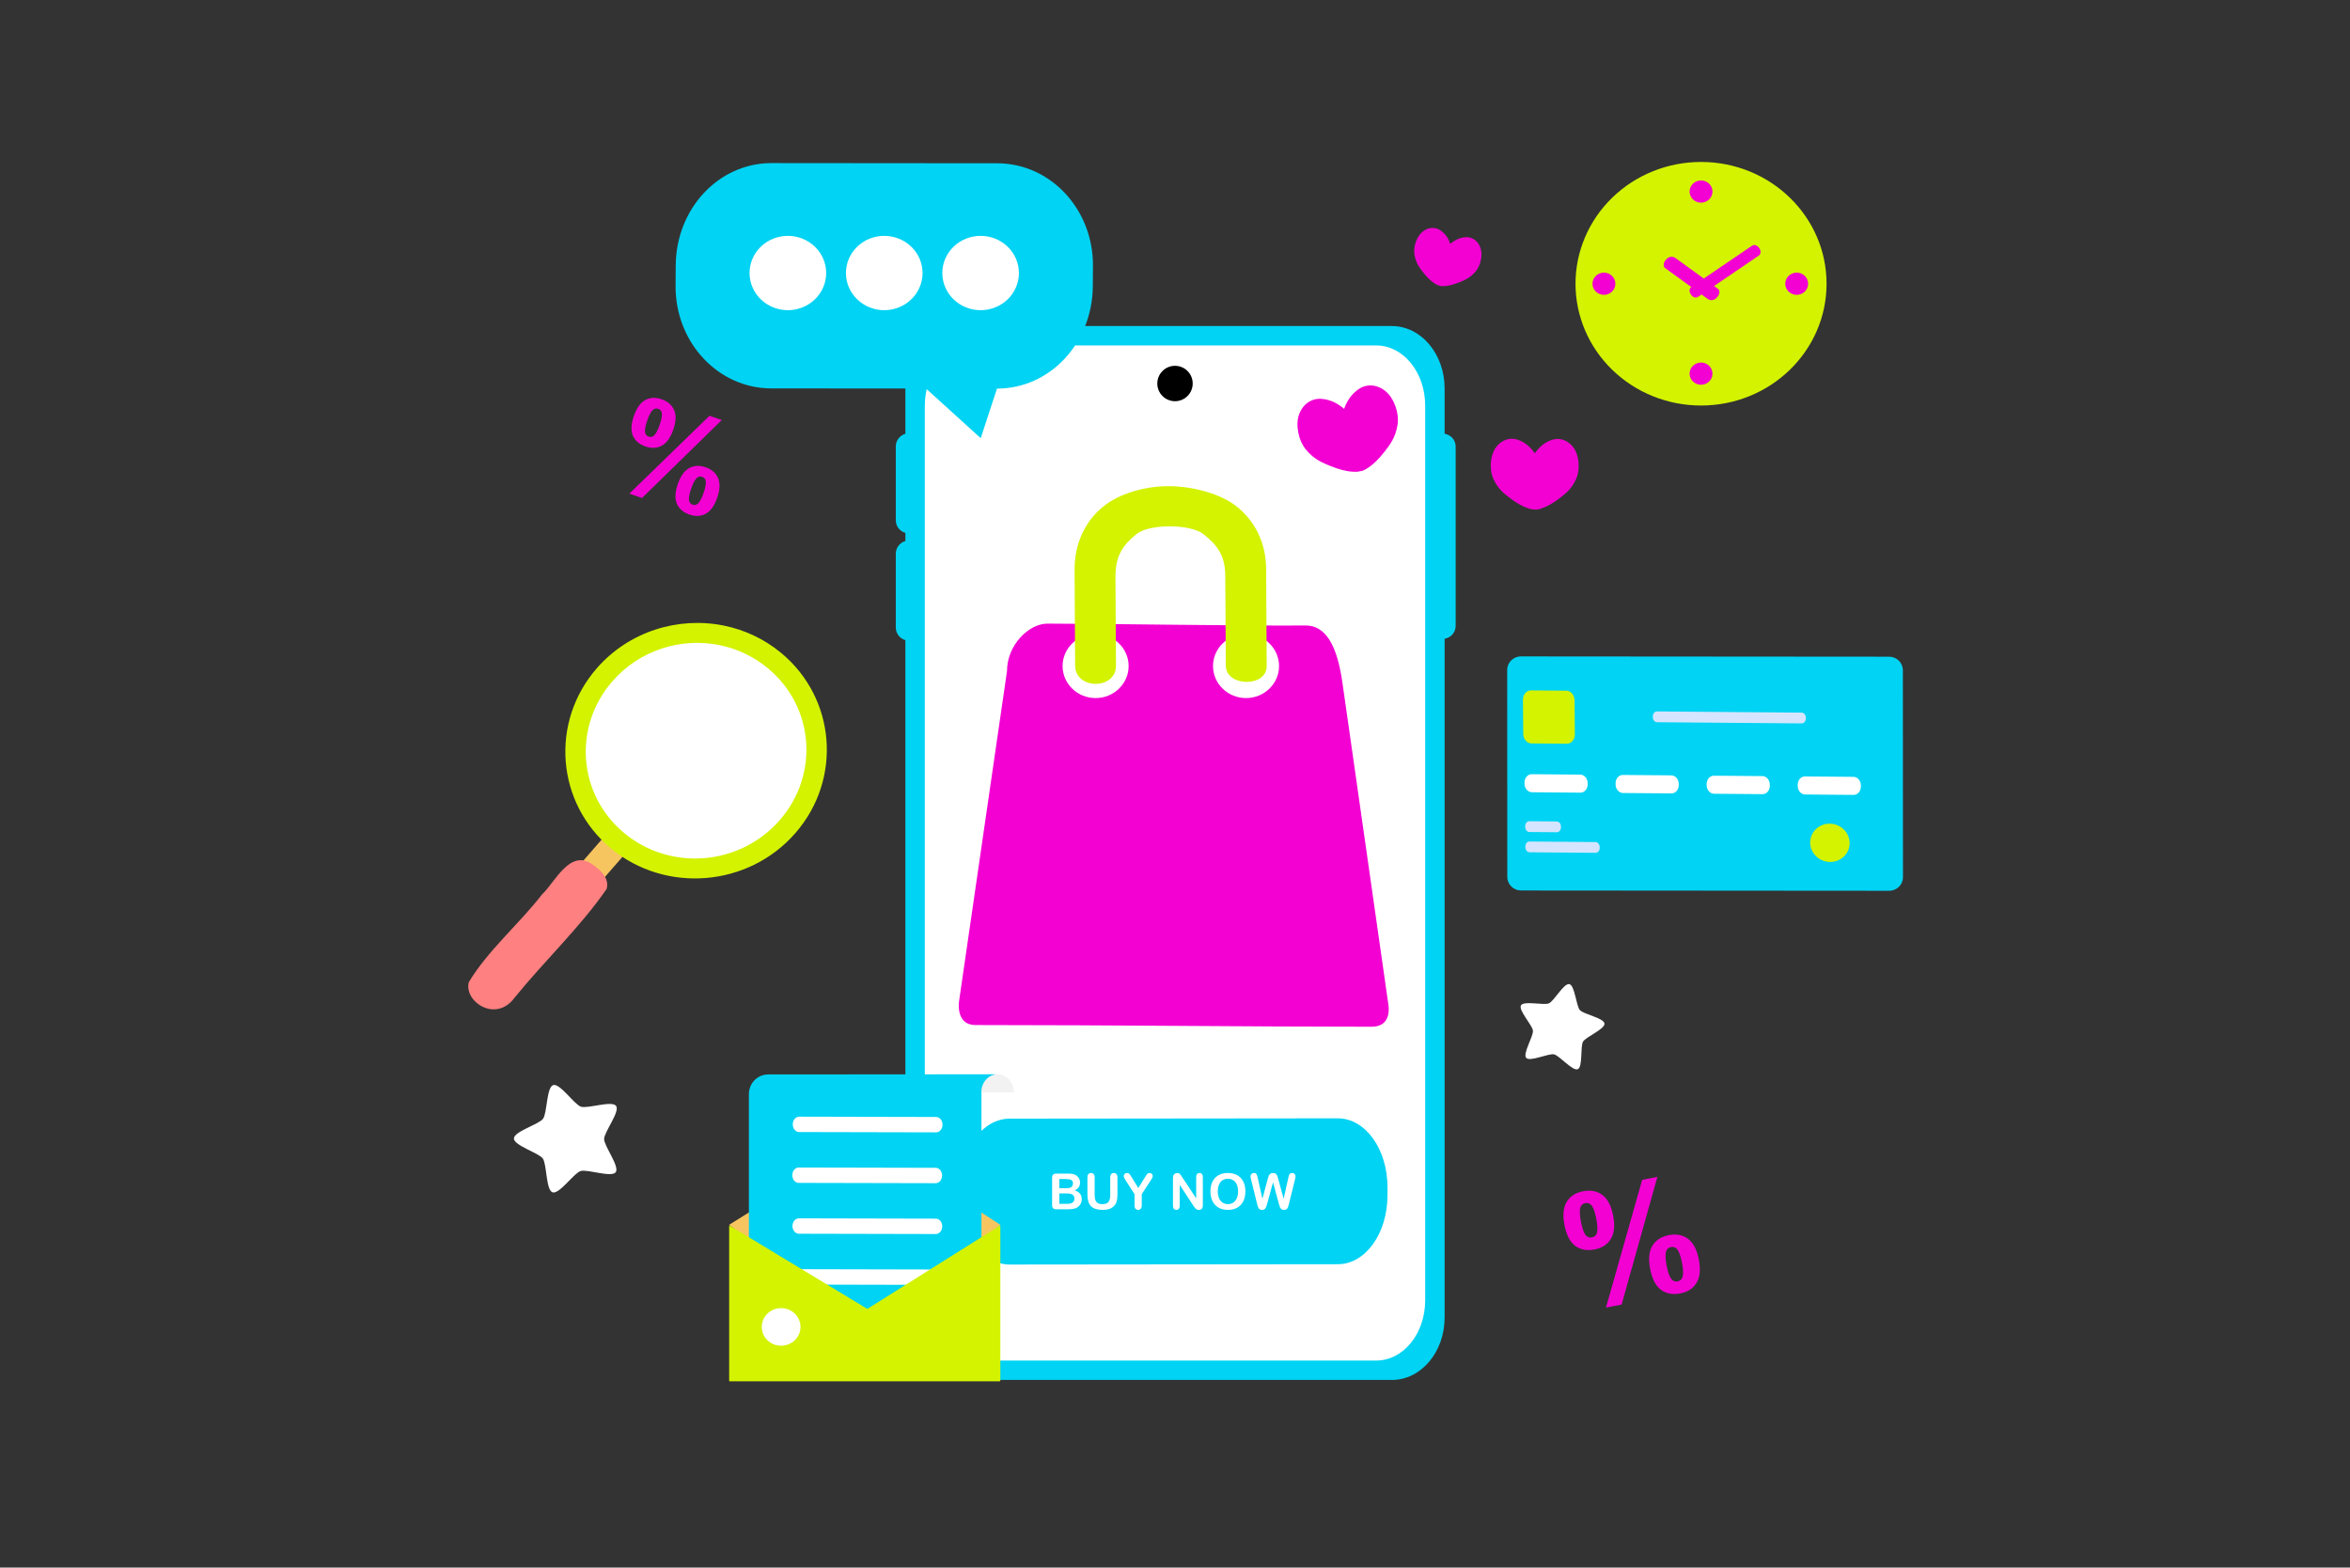 <?xml version="1.0" encoding="UTF-8"?>
<svg id="Layer_1" xmlns="http://www.w3.org/2000/svg" version="1.1" viewBox="0 0 3750 2501.25">
  <rect x="0" y="0" width="3750" height="2501.25" fill="#333333" stroke="none"/>
  <!-- Generator: Adobe Illustrator 29.6.1, SVG Export Plug-In . SVG Version: 2.1.1 Build 9)  -->
  <defs>
    <style>
      .st0 {
        fill: #ff8080;
      }

      .st1 {
        fill: #f300d3;
      }

      .st2 {
        fill: #fff;
      }

      .st3 {
        fill: #f2f2f2;
      }

      .st4 {
        fill: #d5e5ff;
      }

      .st5 {
        fill: #d3f300;
      }

      .st6 {
        fill: #f7c560;
      }

      .st7 {
        fill: #00d3f3;
      }
    </style>
  </defs>
  <path class="st7" d="M1429.45,887.39v113.67c-.14,11.64,9.25,21.14,20.89,21.14,11.64,0,21.03-9.51,20.89-21.14v-113.67s0-41.78,0-41.78v38.21c.27-19.06-23.03-28.5-36.1-14.63-3.72,3.95-5.76,9.19-5.68,14.62v-38.2s0,41.78,0,41.78Z"/>
  <path class="st7" d="M1429.45,716.25v113.67c-.14,11.64,9.25,21.14,20.89,21.14,11.64,0,21.03-9.51,20.89-21.14v-113.67s0-41.78,0-41.78v38.21c.27-19.06-23.03-28.5-36.1-14.63-3.72,3.95-5.76,9.19-5.68,14.62v-38.2s0,41.78,0,41.78Z"/>
  <path class="st7" d="M2281.09,868.53v129.82c-.14,11.64,9.25,21.14,20.89,21.14,11.64,0,21.03-9.51,20.89-21.14v-129.82s0-41.78,0-41.78v-113.67c.27-19.06-23.03-28.5-36.1-14.63-3.72,3.95-5.76,9.19-5.68,14.62v113.67s0,41.78,0,41.78Z"/>
  <path class="st7" d="M3014.47,1047.87l-587.41-.45c-12.18-.01-21.99,9.65-21.98,21.65l.16,330.17c0,12.01,9.82,21.68,22.01,21.69l587.41.45c12.19.01,21.99-9.65,21.99-21.66l-.17-330.17c0-12.01-9.82-21.68-22.01-21.69Z"/>
  <path class="st5" d="M2443.15,1101.62l56.28.46c7.23.06,13.11,6.88,13.19,15.3l.48,54.27c.07,8.42-5.69,15.14-12.92,15.08l-56.28-.46c-7.23-.06-13.11-6.88-13.19-15.3l-.48-54.27c-.07-8.42,5.69-15.14,12.92-15.08Z"/>
  <path class="st4" d="M2440.75,1359.96l105.49.87c3.66.03,6.57-3.57,6.53-8.07v-.96c-.05-4.5-3.03-8.15-6.68-8.18l-105.49-.87c-3.66-.03-6.57,3.57-6.53,8.07v.96c.05,4.5,3.03,8.15,6.68,8.18Z"/>
  <path class="st4" d="M2440.47,1327.62l43.93.36c3.66.03,6.57-3.57,6.53-8.07v-.96c-.05-4.5-3.03-8.15-6.68-8.18l-43.93-.36c-3.66-.03-6.57,3.57-6.53,8.07v.96c.05,4.5,3.03,8.15,6.68,8.18Z"/>
  <path class="st2" d="M2444.28,1235.37l77.42.64c6.48.05,11.74,6.17,11.81,13.7v1.6c.08,7.54-5.08,13.57-11.56,13.51l-77.42-.64c-6.48-.05-11.74-6.17-11.81-13.7v-1.6c-.08-7.54,5.08-13.57,11.56-13.51Z"/>
  <path class="st2" d="M2589.61,1236.56l77.42.64c6.48.05,11.74,6.17,11.81,13.7v1.6c.08,7.54-5.08,13.57-11.56,13.51l-77.42-.64c-6.48-.05-11.74-6.17-11.81-13.7v-1.6c-.08-7.54,5.08-13.57,11.56-13.51Z"/>
  <path class="st2" d="M2734.94,1237.75l77.42.64c6.48.05,11.74,6.17,11.81,13.7v1.6c.08,7.54-5.08,13.57-11.56,13.51l-77.42-.64c-6.48-.05-11.74-6.17-11.81-13.7v-1.6c-.08-7.54,5.08-13.57,11.56-13.51Z"/>
  <path class="st2" d="M2880.26,1238.94l77.42.64c6.48.05,11.74,6.17,11.81,13.7v1.6c.08,7.54-5.08,13.57-11.56,13.51l-77.42-.64c-6.48-.05-11.74-6.17-11.81-13.7v-1.6c-.08-7.54,5.08-13.57,11.56-13.51Z"/>
  <path class="st4" d="M2643.98,1135.2l231.03,1.9c3.66.03,6.64,3.68,6.68,8.18v.96c.05,4.5-2.87,8.1-6.53,8.07l-231.03-1.9c-3.66-.03-6.64-3.68-6.68-8.18v-.96c-.05-4.5,2.87-8.1,6.53-8.07Z"/>
  <path class="st5" d="M2888.57,1344.59c.07,8.1,3.46,15.89,9.41,21.67,5.95,5.77,13.99,9.06,22.34,9.13,17.38.14,31.36-13.41,31.21-30.28-.15-16.86-14.36-30.65-31.74-30.79-8.35-.07-16.33,3.08-22.18,8.76-5.85,5.68-9.1,13.42-9.03,21.52Z"/>
  <path class="st6" d="M990.06,1326.52l11.73,9.73c5.95,4.93,6.66,13.58,1.6,19.39l-213.15,244.72c-5.06,5.81-13.92,6.52-19.87,1.58l-11.73-9.73c-5.95-4.93-6.66-13.58-1.6-19.39l213.15-244.72c5.06-5.81,13.92-6.52,19.87-1.58Z"/>
  <path class="st2" d="M1262.08,1323.32c-33.2,38.12-80.43,61.93-131.3,66.17-50.86,4.25-101.2-11.41-139.92-43.53-38.73-32.12-62.68-78.06-66.58-127.73-3.91-49.67,12.56-98.99,45.76-137.11,69.15-79.39,190.58-89.52,271.22-22.65,38.73,32.12,62.68,78.06,66.58,127.73,3.91,49.67-12.55,98.99-45.76,137.11Z"/>
  <path class="st5" d="M1154.66,998.15c-72.45-14.52-150.94,9.17-202.39,68.25-74.84,85.92-64.76,214.86,22.69,287.38,87.45,72.52,219.49,61.44,294.33-24.49,74.84-85.92,64.76-214.86-22.69-287.38-27.33-22.66-59.01-37.16-91.94-43.76ZM1147.87,1029.31c27.72,5.59,54.41,17.85,77.49,36.98,73.85,61.24,82.41,169.45,18.96,242.29-63.45,72.85-174.27,82.05-248.12,20.81-73.85-61.24-82.41-169.44-18.96-242.29,43.62-50.08,109.63-70.08,170.63-57.79Z"/>
  <path class="st0" d="M944.66,1378.8c-35.77-24.19-58.89,29.03-79.37,47.98-37.03,47.91-86.13,89.01-117.18,140.35-8.16,31.2,43.21,65.49,72.97,24.94,47.49-58.73,104.32-111.96,146.93-173.58,4.87-17.6-10.2-30.63-23.36-39.69Z"/>
  <path class="st7" d="M1529.03,520.25h691.95c46.69,0,84.28,44.5,84.28,99.78v1482.14c0,55.28-37.59,99.78-84.28,99.78h-691.95c-46.69,0-84.28-44.5-84.28-99.78V620.02c0-55.28,37.59-99.78,84.28-99.78Z"/>
  <path class="st2" d="M1553.96,551.21h642.08c43.32,0,78.2,42.86,78.2,96.1v1427.57c0,53.24-34.88,96.1-78.2,96.1h-642.08c-43.32,0-78.2-42.86-78.2-96.1V647.31c0-53.24,34.88-96.1,78.2-96.1Z"/>
  <path class="st7" d="M1611.15,1785.01l523.73-.53c43.82-.04,79.13,48.94,79.17,109.83v12.94c.05,60.89-35.19,109.95-79,110l-523.73.53c-43.82.04-79.13-48.94-79.17-109.83v-12.94c-.05-60.89,35.19-109.95,79-110Z"/>
  <path d="M1903.25,611.94c0,15.6-12.65,28.25-28.25,28.25-7.49,0-14.68-2.98-19.97-8.27s-8.27-12.48-8.27-19.97,2.98-14.68,8.27-19.97c5.3-5.3,12.48-8.27,19.97-8.27,15.6,0,28.25,12.65,28.25,28.25Z"/>
  <path class="st1" d="M1556.98,1635.62c219.31,0,438.28,2.7,631.99,2.7,33.66,0,26.48-35.53,26.48-35.53l-73.29-513.45c-8.69-60.91-27.35-91.63-59.13-91.27-84.24.95-327.29-2.98-411.47-2.98-29.97,0-64.65,34.26-64.65,75.82l-76.11,524.04s-8.06,40.66,26.17,40.66Z"/>
  <path class="st2" d="M1695.61,1062.77c0,13.56,5.55,26.56,15.43,36.15,9.88,9.59,23.29,14.98,37.26,14.97,29.1,0,52.7-22.89,52.7-51.13,0-28.24-23.59-51.13-52.7-51.13-13.98,0-27.38,5.39-37.26,14.97-9.88,9.59-15.43,22.59-15.43,36.15Z"/>
  <path class="st2" d="M1935.66,1062.77c0,13.56,5.55,26.56,15.43,36.15,9.88,9.59,23.29,14.98,37.26,14.97,29.1,0,52.7-22.89,52.7-51.13,0-28.24-23.59-51.13-52.7-51.13-13.98,0-27.38,5.39-37.26,14.97-9.88,9.59-15.43,22.59-15.43,36.15Z"/>
  <path class="st5" d="M1865.04,775.74c-35.37-.09-77.56,10.44-104.92,32.81-27.35,22.37-45.6,57.08-45.35,100.76l.87,152.67c.22,38.85,65.44,39,65.2.08l-.87-141.51c-.2-35.22,13.2-51.68,33.59-68.35,20.39-16.68,86.47-16.36,107.17.28,20.7,16.64,34.45,32.75,34.5,66.73l.88,143.37c.2,33.18,65.4,34.76,65.21.07l-.88-155.13c-.24-42.68-18.94-76.78-46.43-98.88-27.49-22.1-73.61-32.8-108.98-32.89Z"/>
  <path class="st2" d="M1703.27,1929.61h-17.4q-3.77,0-5.4-1.67t-1.59-5.4v-42.81q0-3.77,1.63-5.4,1.67-1.67,5.36-1.67h18.45q4.08,0,7.07.51,2.99.51,5.36,1.94,2.02,1.2,3.57,3.07,1.55,1.83,2.37,4.08.82,2.21.82,4.7,0,8.55-8.55,12.51,11.23,3.57,11.23,13.91,0,4.78-2.45,8.62-2.45,3.81-6.6,5.63-2.6,1.09-5.98,1.55-3.38.43-7.89.43ZM1702.42,1904.32h-12v16.63h12.39q11.69,0,11.69-8.43,0-4.31-3.03-6.25-3.03-1.94-9.05-1.94ZM1690.41,1881.32v14.72h10.57q4.31,0,6.64-.82,2.37-.82,3.61-3.11.97-1.63.97-3.65,0-4.31-3.07-5.71-3.07-1.44-9.36-1.44h-9.36Z"/>
  <path class="st2" d="M1735.27,1906.06v-27.39q0-3.5,1.55-5.24t4.16-1.75,4.23,1.75,1.59,5.24v28.01q0,4.78,1.05,8,1.09,3.19,3.81,4.97,2.72,1.75,7.61,1.75,6.76,0,9.56-3.57,2.8-3.61,2.8-10.92v-28.24q0-3.54,1.55-5.24,1.55-1.75,4.16-1.75,2.6,0,4.2,1.75,1.63,1.71,1.63,5.24v27.39q0,6.68-1.32,11.15-1.28,4.47-4.89,7.85-3.11,2.87-7.23,4.2-4.12,1.32-9.63,1.32-6.57,0-11.3-1.4-4.74-1.44-7.73-4.39-2.99-2.99-4.39-7.61-1.4-4.66-1.4-11.11Z"/>
  <path class="st2" d="M1810.44,1923.55v-18.06l-13.91-21.56q-1.83-2.91-2.6-4.55t-.74-2.84q0-1.98,1.52-3.42,1.55-1.44,3.81-1.44,2.37,0,3.57,1.36,1.24,1.32,3.69,5.32l10.64,17.29,10.76-17.29q.97-1.59,1.63-2.68.66-1.09,1.44-2.02.82-.97,1.79-1.48.97-.51,2.37-.51,2.18,0,3.61,1.44,1.48,1.4,1.48,3.26,0,1.52-.74,3.03-.74,1.52-2.53,4.2l-14.26,21.87v18.06q0,3.54-1.63,5.28-1.63,1.75-4.16,1.75-2.56,0-4.16-1.71-1.59-1.75-1.59-5.32Z"/>
  <path class="st2" d="M1886.64,1878.6l22.18,33.56v-33.87q0-3.3,1.4-4.93t3.85-1.67,3.92,1.67,1.44,4.93v44.79q0,7.5-6.22,7.5-1.55,0-2.8-.47-1.24-.43-2.33-1.4-1.09-.97-2.02-2.25-.93-1.32-1.86-2.68l-21.64-33.18v33.37q0,3.26-1.52,4.93-1.52,1.67-3.88,1.67-2.45,0-3.92-1.67-1.48-1.71-1.48-4.93v-43.94q0-2.8.62-4.39.74-1.75,2.45-2.84,1.71-1.13,3.69-1.13,1.55,0,2.64.51,1.13.5,1.94,1.36.85.85,1.71,2.21.89,1.36,1.83,2.84Z"/>
  <path class="st2" d="M1959.24,1871.68q8.86,0,15.19,3.61t9.63,10.22,3.26,15.54q0,6.6-1.79,12-1.79,5.4-5.36,9.36-3.57,3.96-8.78,6.06-5.21,2.1-11.93,2.1-6.68,0-11.97-2.14-5.28-2.18-8.82-6.1-3.54-3.92-5.36-9.44-1.79-5.52-1.79-11.93,0-6.57,1.86-12.04,1.9-5.48,5.48-9.32,3.57-3.85,8.7-5.87,5.13-2.06,11.65-2.06ZM1975.64,1900.98q0-6.25-2.02-10.84-2.02-4.58-5.79-6.91-3.73-2.37-8.59-2.37-3.46,0-6.41,1.32-2.91,1.28-5.05,3.77-2.1,2.49-3.34,6.37-1.2,3.85-1.2,8.66,0,4.86,1.2,8.78,1.24,3.92,3.46,6.53,2.25,2.56,5.13,3.85,2.91,1.28,6.37,1.28,4.43,0,8.12-2.21,3.73-2.21,5.9-6.84,2.21-4.62,2.21-11.38Z"/>
  <path class="st2" d="M2040.68,1920.63l-9.21-34.15-9.32,34.15q-1.09,3.88-1.75,5.59t-2.21,3.03-4.23,1.32q-2.14,0-3.54-.82-1.36-.78-2.21-2.21-.85-1.48-1.4-3.46-.54-2.02-.97-3.73l-9.48-38.34q-.85-3.34-.85-5.09,0-2.21,1.55-3.73,1.55-1.52,3.85-1.52,3.15,0,4.23,2.02,1.09,2.02,1.9,5.87l7.46,33.25,8.35-31.12q.93-3.57,1.67-5.44.74-1.86,2.41-3.22,1.67-1.36,4.55-1.36,2.91,0,4.51,1.44,1.63,1.4,2.25,3.07.62,1.67,1.67,5.52l8.43,31.12,7.46-33.25q.54-2.6,1.01-4.08.51-1.48,1.67-2.64,1.2-1.17,3.46-1.17,2.25,0,3.81,1.52,1.59,1.48,1.59,3.73,0,1.59-.85,5.09l-9.48,38.34q-.97,3.88-1.63,5.71-.62,1.79-2.18,3.15-1.52,1.36-4.31,1.36-2.64,0-4.23-1.32-1.59-1.32-2.21-2.95-.62-1.67-1.75-5.67Z"/>
  <path class="st6" d="M1596.28,1954.59c.42-.33-.5-.56-.94-.85l-211.33-136.72-219.53,136.72c-.43.27-1.32.56-.94.85l222.32,167.71,210.43-167.71Z"/>
  <path class="st7" d="M1225.79,1714.45c-17.04,0-30.76,14-30.76,31.39v320.14c0,17.39,13.72,31.39,30.76,31.39h309.58c17.04,0,30.76-14,30.76-31.39v-320.14c0-1.01-.05-2-.14-2.99l37.75-19.17-15.67-9.49-362.28.26Z"/>
  <path class="st2" d="M1493.88,1782.32l-218.6-.49c-5.64-.01-10.2,5.45-10.22,12.24-.02,6.8,4.51,12.29,10.15,12.3l218.6.49c5.64.01,10.2-5.45,10.22-12.24.02-6.8-4.51-12.29-10.15-12.3Z"/>
  <path class="st2" d="M1493.16,1863.44l-218.6-.49c-5.64-.01-10.2,5.45-10.22,12.24-.02,6.8,4.51,12.29,10.15,12.3l218.6.49c5.64.01,10.2-5.45,10.22-12.24.02-6.8-4.51-12.29-10.15-12.3Z"/>
  <path class="st2" d="M1493.4,1944.56l-218.6-.49c-5.64-.01-10.2,5.45-10.22,12.24-.02,6.8,4.51,12.29,10.15,12.3l218.6.49c5.64.01,10.2-5.45,10.22-12.24.02-6.8-4.51-12.29-10.15-12.3Z"/>
  <path class="st2" d="M1493.64,2025.69l-218.6-.49c-5.64-.01-10.2,5.45-10.22,12.24-.02,6.8,4.51,12.29,10.15,12.3l218.6.49c5.64.01,10.2-5.45,10.22-12.24.02-6.8-4.51-12.29-10.15-12.3Z"/>
  <path class="st3" d="M1591.87,1714.19c-14.29,0-25.87,12.69-25.87,28.35,0,.23.01.47.02.7h51.69c.01-.23.02-.47.03-.7,0-15.66-11.58-28.35-25.87-28.35Z"/>
  <path class="st5" d="M1164.48,1955.77l219.53,132.78,211.33-132.78c.43-.27.94.38.94.85v246.59c0,.47-.42.85-.94.85h-430.86c-.43.27-.94-.38-.94-.85v-246.59c0-.47.42-.85.94-.85Z"/>
  <path class="st2" d="M1277.4,2117.32c0,7.96-3.26,15.59-9.06,21.21-5.8,5.63-13.66,8.79-21.87,8.79-17.08,0-30.92-13.43-30.92-30,0-16.57,13.84-30,30.92-30,8.2,0,16.07,3.16,21.87,8.79,5.8,5.63,9.06,13.26,9.06,21.21Z"/>
  <path class="st7" d="M1231.2,260.24l360.13.31c84.67.07,153.33,73.11,152.74,163.76l-.21,32.26c-.59,90.65-68.27,163.57-152.94,163.5l-25.94,79.1-87.29-79.19-246.9-.21c-84.67-.07-153.33-73.11-152.74-163.76l.21-32.26c.59-90.65,68.27-163.57,152.94-163.5Z"/>
  <path class="st2" d="M1472.17,435.65c0,15.73-6.44,30.82-17.91,41.94s-27.01,17.37-43.23,17.37c-33.76,0-61.13-26.55-61.13-59.31,0-32.76,27.37-59.31,61.13-59.31,16.21,0,31.76,6.25,43.23,17.37,11.46,11.12,17.91,26.21,17.91,41.94Z"/>
  <path class="st2" d="M1318.37,435.65c0,15.73-6.44,30.82-17.91,41.94s-27.01,17.37-43.23,17.37c-33.76,0-61.13-26.55-61.13-59.31,0-32.76,27.37-59.31,61.13-59.31,16.21,0,31.76,6.25,43.23,17.37,11.46,11.12,17.91,26.21,17.91,41.94Z"/>
  <path class="st2" d="M1625.96,435.65c0,15.73-6.44,30.82-17.91,41.94s-27.01,17.37-43.23,17.37c-33.76,0-61.13-26.55-61.13-59.31,0-32.76,27.37-59.31,61.13-59.31,16.21,0,31.76,6.25,43.23,17.37,11.46,11.12,17.91,26.21,17.91,41.94Z"/>
  <path class="st1" d="M2097.72,637.36c-10.76,2.76-19.69,10.88-24.43,23.12-6.32,16.32-1.85,41.97,10.91,57.24,12.76,15.27,25.73,20.59,38.79,25.85,13.06,5.25,24.93,8.58,36.04,9.11,3.21.15,6.57.44,10.39-.58,6-.47,9.64-3.09,13.19-5.36,9.36-6.01,17.98-14.83,26.66-25.91,8.68-11.08,17.25-22.18,20.67-41.78,3.42-19.6-5.53-44.05-19.17-55.02-10.23-8.23-22.02-10.8-32.72-7.81-3.57.99-7.01,2.61-10.24,4.84-11.83,8.18-18.65,19.47-22.95,31.27-9.69-8.2-21.34-14.71-35.85-15.89-3.91-.32-7.7,0-11.29.92Z"/>
  <path class="st1" d="M2412.82,700.07c-9.68-.11-19.04,4.72-25.79,13.96-9.01,12.32-11.03,34.93-3.73,50.66,7.3,15.73,17.02,23.15,26.83,30.52,9.81,7.37,19.06,12.85,28.3,15.8,2.67.85,5.43,1.85,8.88,1.86,5.16.96,8.82-.43,12.32-1.54,9.24-2.95,18.49-8.43,28.3-15.8,9.81-7.37,19.53-14.79,26.83-30.52,7.3-15.73,5.28-38.34-3.73-50.66-6.76-9.24-16.11-14.07-25.79-13.96-3.23.03-6.5.62-9.71,1.77-11.81,4.22-20.1,12.19-26.38,21.16-6.31-9.1-14.65-17.2-26.6-21.47-3.22-1.15-6.49-1.73-9.72-1.77Z"/>
  <path class="st1" d="M2291.99,364.5c-7.18-2.01-15.09-.28-21.95,5.24-9.15,7.36-15.15,23.76-12.86,36.91,2.29,13.15,8.04,20.59,13.86,28.02,5.82,7.43,11.6,13.35,17.88,17.38,1.81,1.16,3.67,2.46,6.23,3.15,3.65,1.74,6.64,1.44,9.46,1.31,7.45-.35,15.42-2.58,24.18-6.11,8.76-3.52,17.46-7.1,26.02-17.34,8.56-10.24,11.56-27.44,7.32-38.39-3.18-8.21-9.17-13.66-16.39-15.51-2.4-.62-4.95-.83-7.57-.62-9.62.78-17.36,5.06-23.82,10.47-2.88-8.02-7.46-15.7-15.49-21.26-2.16-1.5-4.48-2.58-6.87-3.25Z"/>
  <path class="st2" d="M2848.79,452.76c0,4.7,1.92,9.21,5.35,12.53s8.07,5.19,12.92,5.19c10.09,0,18.26-7.93,18.26-17.72,0-9.79-8.18-17.72-18.26-17.72-4.84,0-9.49,1.87-12.92,5.19-3.43,3.32-5.35,7.83-5.35,12.53Z"/>
  <path class="st2" d="M2541.19,452.76c0,4.7,1.92,9.21,5.35,12.53s8.07,5.19,12.92,5.19c10.09,0,18.26-7.93,18.26-17.72,0-9.79-8.18-17.72-18.26-17.72-4.84,0-9.49,1.87-12.92,5.19-3.43,3.32-5.35,7.83-5.35,12.53Z"/>
  <path class="st2" d="M2696.15,305.64c0,4.7,1.92,9.21,5.35,12.53,3.43,3.32,8.07,5.19,12.92,5.19,10.09,0,18.26-7.93,18.26-17.72,0-9.79-8.18-17.72-18.26-17.72-4.84,0-9.49,1.87-12.92,5.19-3.43,3.32-5.35,7.83-5.35,12.53Z"/>
  <path class="st2" d="M2696.15,596.21c0,4.7,1.92,9.21,5.35,12.53s8.07,5.19,12.92,5.19c10.09,0,18.26-7.93,18.26-17.72,0-9.79-8.18-17.72-18.26-17.72-4.84,0-9.49,1.87-12.92,5.19-3.43,3.32-5.35,7.83-5.35,12.53Z"/>
  <path class="st2" d="M2657.23,427.84l67.66,49.05c3.96,2.87,9.63,2.92,13.93-1.29l.91-.89c4.3-4.21,5.54-11.03,1.58-13.9l-67.66-49.05c-3.96-2.87-9.63-2.92-13.93,1.29l-.91.89c-4.3,4.21-5.54,11.03-1.58,13.9Z"/>
  <path class="st2" d="M2700.41,477.5l105.89-71.97c3.67-2.5,4.16-8.14,1.09-12.66l-.65-.96c-3.07-4.52-8.5-6.14-12.17-3.65l-105.89,71.97c-3.67,2.5-4.16,8.14-1.09,12.66l.65.96c3.07,4.52,8.5,6.14,12.17,3.65Z"/>
  <path class="st5" d="M2514.11,452.76c0,51.54,21.1,100.97,58.67,137.41,37.56,36.44,88.51,56.92,141.63,56.92,110.62,0,200.3-87.01,200.3-194.33,0-107.33-89.68-194.33-200.3-194.33-53.12,0-104.07,20.47-141.63,56.92-37.56,36.44-58.67,85.87-58.67,137.41Z"/>
  <path class="st1" d="M2848.79,452.76c0,4.7,1.92,9.21,5.35,12.53s8.07,5.19,12.92,5.19c10.09,0,18.26-7.93,18.26-17.72,0-9.79-8.18-17.72-18.26-17.72-4.84,0-9.49,1.87-12.92,5.19-3.43,3.32-5.35,7.83-5.35,12.53Z"/>
  <path class="st1" d="M2541.19,452.76c0,4.7,1.92,9.21,5.35,12.53s8.07,5.19,12.92,5.19c10.09,0,18.26-7.93,18.26-17.72,0-9.79-8.18-17.72-18.26-17.72-4.84,0-9.49,1.87-12.92,5.19-3.43,3.32-5.35,7.83-5.35,12.53Z"/>
  <path class="st1" d="M2696.15,305.64c0,4.7,1.92,9.21,5.35,12.53,3.43,3.32,8.07,5.19,12.92,5.19,10.09,0,18.26-7.93,18.26-17.72,0-9.79-8.18-17.72-18.26-17.72-4.84,0-9.49,1.87-12.92,5.19-3.43,3.32-5.35,7.83-5.35,12.53Z"/>
  <path class="st1" d="M2696.15,596.21c0,4.7,1.92,9.21,5.35,12.53s8.07,5.19,12.92,5.19c10.09,0,18.26-7.93,18.26-17.72,0-9.79-8.18-17.72-18.26-17.72-4.84,0-9.49,1.87-12.92,5.19-3.43,3.32-5.35,7.83-5.35,12.53Z"/>
  <path class="st1" d="M2657.23,427.84l67.66,49.05c3.96,2.87,9.63,2.92,13.93-1.29l.91-.89c4.3-4.21,5.54-11.03,1.58-13.9l-67.66-49.05c-3.96-2.87-9.63-2.92-13.93,1.29l-.91.89c-4.3,4.21-5.54,11.03-1.58,13.9Z"/>
  <path class="st1" d="M2709.72,473.68l96.85-65.82c3.36-2.28,3.8-7.45,1-11.58l-.6-.88c-2.81-4.13-7.77-5.62-11.13-3.34l-96.85,65.82c-3.36,2.28-3.8,7.45-1,11.58l.6.88c2.81,4.13,7.77,5.62,11.13,3.34Z"/>
  <path class="st1" d="M1011.43,663.9q6.61-19.15,18.16-25.51t26.04-1.35q14.88,5.13,20.05,17.26,5.31,12.06-1.34,31.31-6.61,19.15-18.26,25.47-11.55,6.35-25.94,1.39-14.88-5.13-20.18-17.19-5.17-12.12,1.47-31.37ZM1032.79,671.05q-4.8,13.9-3.23,19.78,1.22,4.34,5.5,5.82,4.38,1.51,8.01-1.15,4.76-3.69,9.55-17.59,4.8-13.9,3.3-19.64-1.19-4.44-5.56-5.95-4.28-1.48-7.92,1.19-4.85,3.66-9.65,17.56ZM1024.53,794.63l-20.22-6.98,127.84-124.21,19.64,6.78-127.26,124.41ZM1081.59,772.43q6.61-19.15,18.16-25.51,11.65-6.32,26.23-1.29,14.68,5.07,19.86,17.19,5.27,12.16-1.34,31.31-6.64,19.25-18.29,25.57-11.55,6.35-25.94,1.39-14.88-5.13-20.15-17.29-5.17-12.12,1.47-31.37ZM1102.91,779.68q-4.8,13.9-3.2,19.68,1.19,4.44,5.47,5.91,4.38,1.51,7.92-1.19,4.85-3.66,9.65-17.56,4.8-13.9,3.33-19.74-1.22-4.34-5.6-5.85-4.38-1.51-7.92,1.19-4.85,3.66-9.65,17.56Z"/>
  <path class="st2" d="M982.53,1870.46c-6.65,9.04-45.4-5.27-56.1-1.86-10.7,3.41-34.02,37.5-44.68,33.97-10.66-3.53-9.02-44.81-15.56-53.93-6.55-9.12-46.18-20.77-46.12-31.99.06-11.23,39.83-22.42,46.48-31.47,6.65-9.04,5.48-50.34,16.18-53.75,10.7-3.41,33.63,30.95,44.29,34.48,10.66,3.53,49.57-10.34,56.11-1.22,6.55,9.12-19.04,41.55-19.11,52.78-.06,11.23,25.15,43.94,18.5,52.99Z"/>
  <path class="st2" d="M2517.77,1706.03c-8.19,3.59-29.23-21.72-37.97-23.63-8.74-1.91-38.42,12.32-44.36,5.64-5.95-6.68,11.63-34.51,10.74-43.41-.88-8.9-23.59-32.73-19.08-40.45,4.52-7.72,36.42.39,44.61-3.2,8.19-3.59,23.84-32.55,32.57-30.64,8.74,1.91,10.88,34.76,16.82,41.44,5.95,6.68,38.32,12.61,39.21,21.51.88,8.9-29.69,21.09-34.21,28.81-4.52,7.72-.15,40.35-8.34,43.94Z"/>
  <path class="st1" d="M2496.51,1954.82q-4.58-23.65,3.53-37.05t26-16.87q18.36-3.56,30.9,5.85,12.63,9.26,17.23,33.03,4.58,23.65-3.65,37.07-8.11,13.4-25.88,16.84-18.36,3.56-30.99-5.7-12.53-9.4-17.14-33.17ZM2522.75,1949.49q3.32,17.16,8.43,22.28,3.84,3.74,9.12,2.72,5.4-1.05,7.57-5.95,2.7-6.63-.62-23.79-3.32-17.16-8.28-22.18-3.86-3.86-9.26-2.81-5.28,1.02-7.45,5.93-2.82,6.65.5,23.81ZM2587.7,2081.62l-24.97,4.84,57.78-203.85,24.25-4.7-57.06,203.71ZM2633.24,2024.85q-4.58-23.65,3.53-37.05,8.23-13.43,26.24-16.91,18.12-3.51,30.66,5.89,12.65,9.38,17.23,33.03,4.6,23.77-3.63,37.19-8.11,13.4-25.88,16.84-18.36,3.56-31.02-5.82-12.53-9.4-17.14-33.17ZM2659.51,2019.64q3.32,17.16,8.4,22.16,3.86,3.86,9.14,2.84,5.4-1.05,7.45-5.93,2.82-6.65-.5-23.81-3.32-17.16-8.31-22.3-3.84-3.74-9.24-2.69-5.4,1.05-7.45,5.93-2.82,6.65.5,23.81Z"/>
</svg>